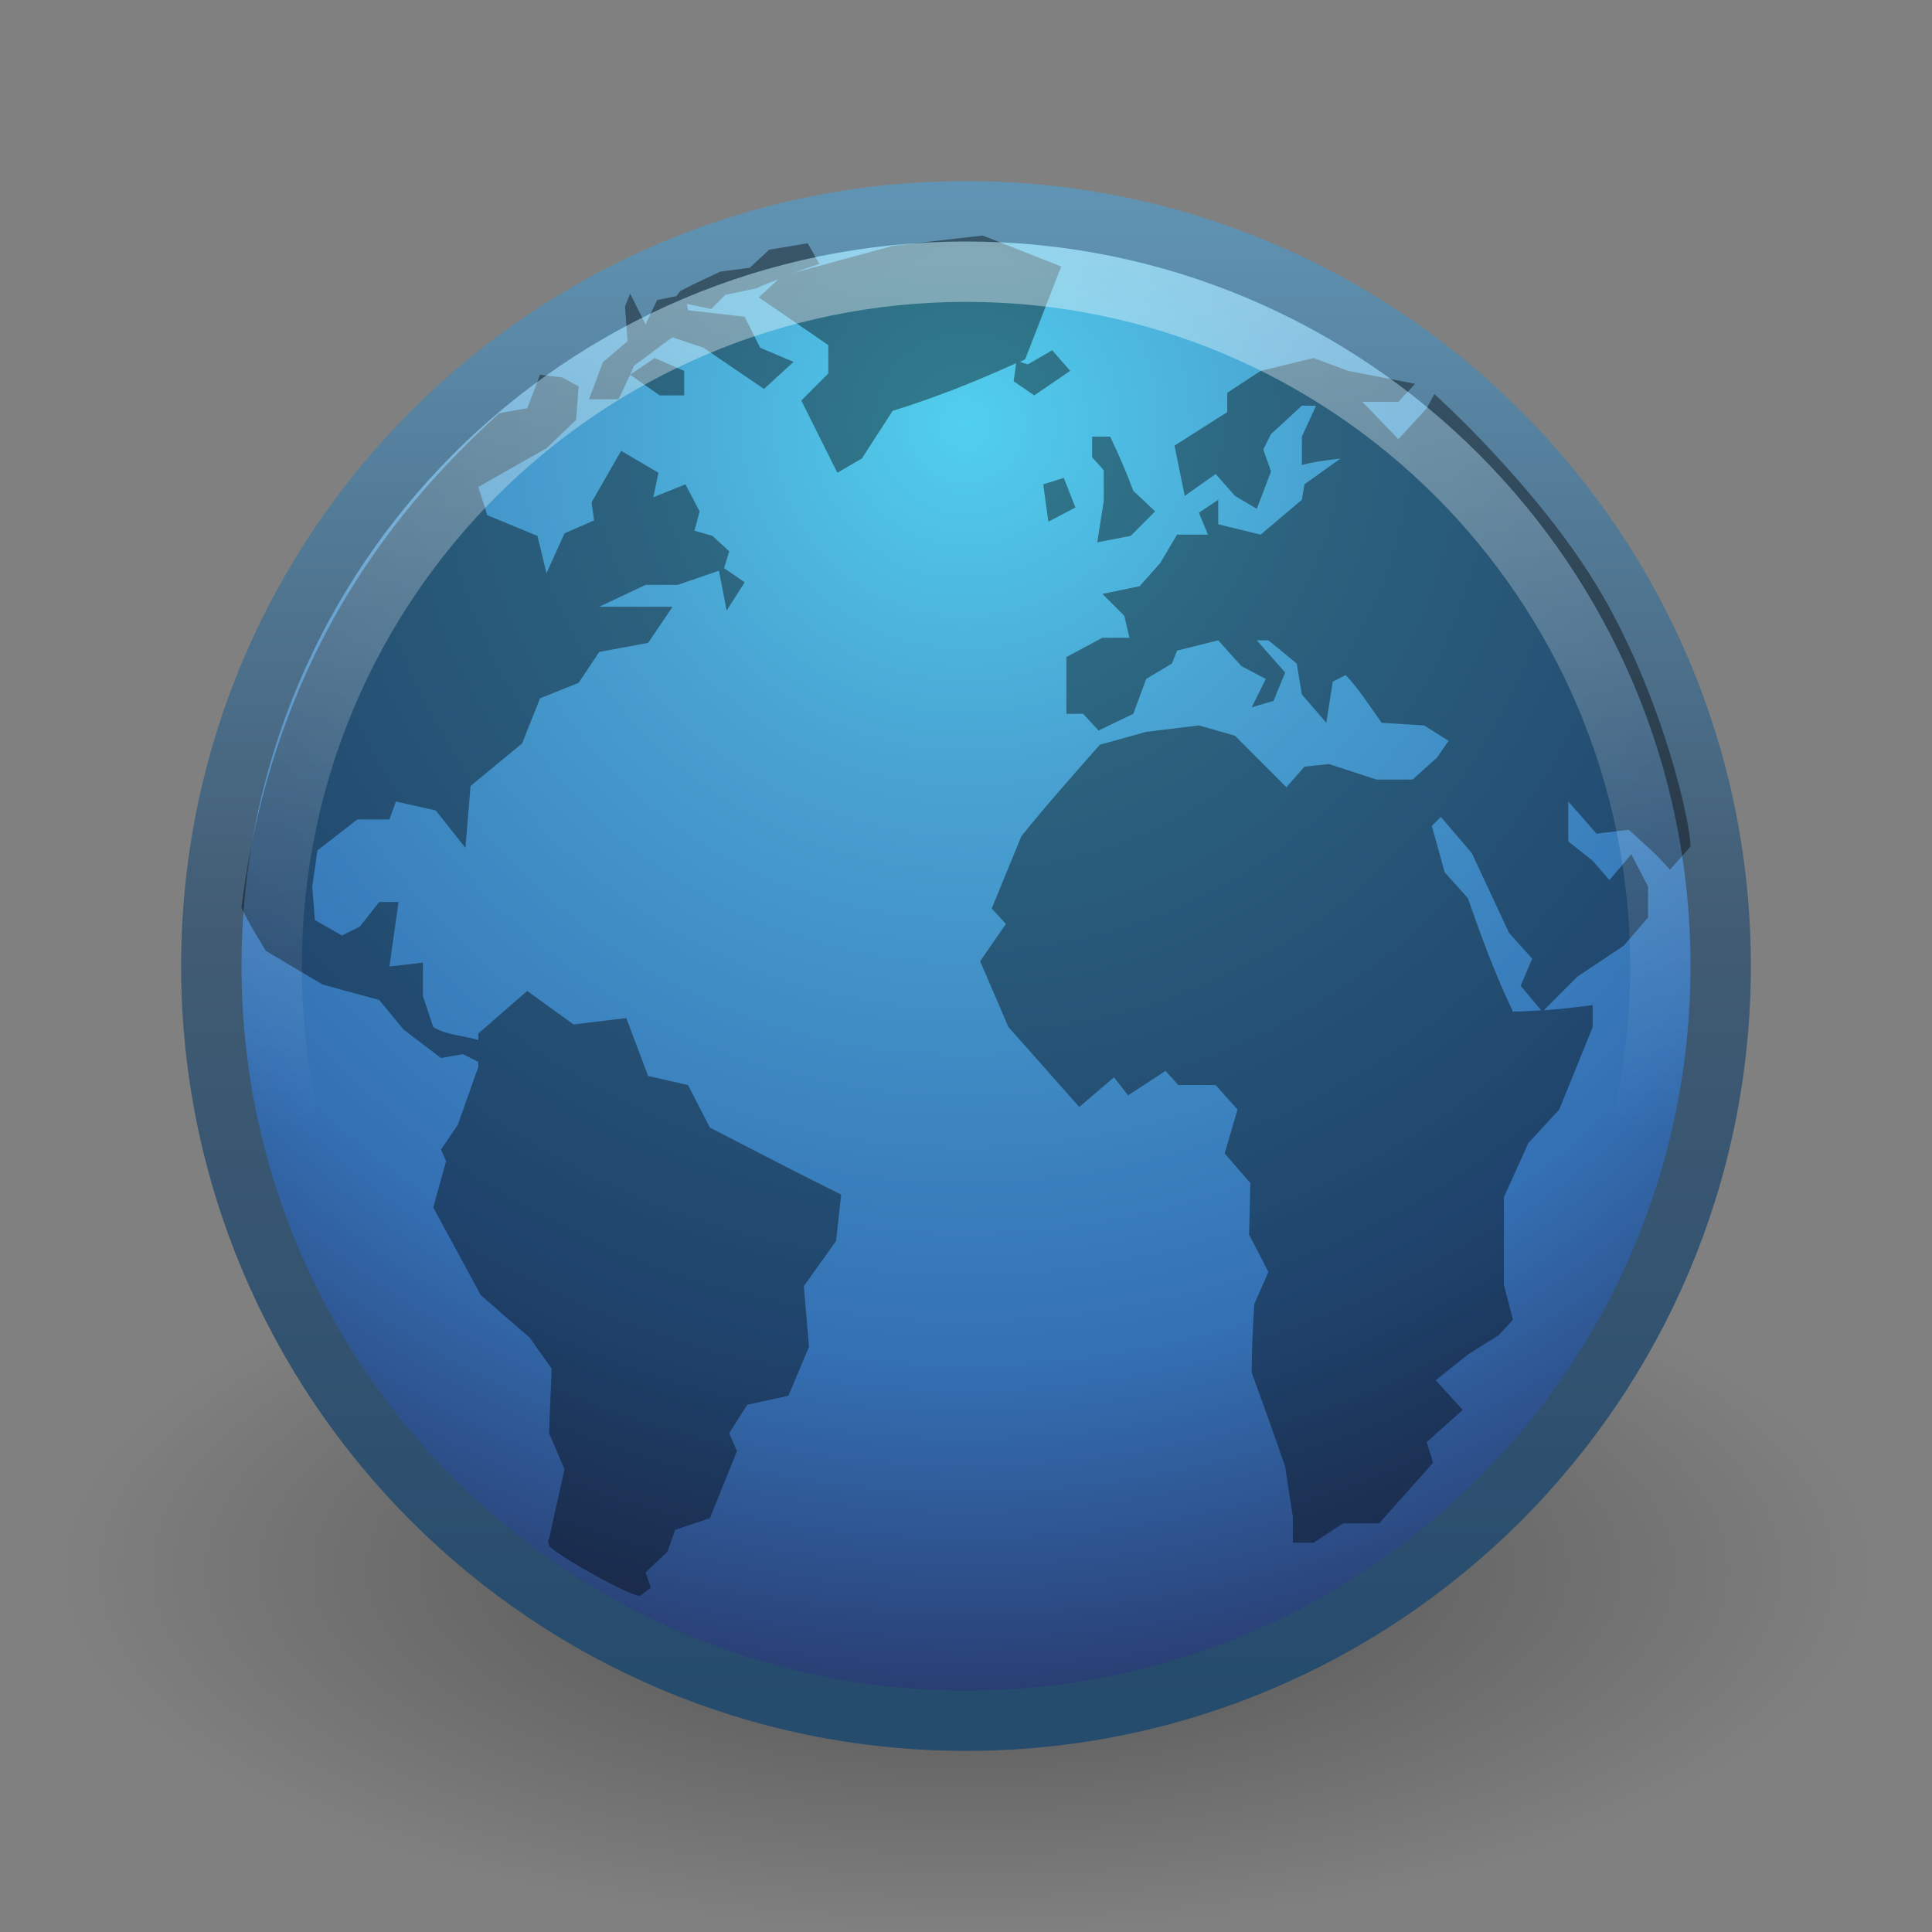 <?xml version="1.0" encoding="UTF-8" standalone="no"?>
<!-- Created with Inkscape (http://www.inkscape.org/) -->
<svg
   xmlns:svg="http://www.w3.org/2000/svg"
   xmlns="http://www.w3.org/2000/svg"
   xmlns:xlink="http://www.w3.org/1999/xlink"
   version="1.0"
   width="32"
   height="32"
   id="svg3218">
  <rect width="100%" height="100%" fill="#808080" stroke="none"/>
  <defs
     id="defs3220">
    <linearGradient
       id="linearGradient8838">
      <stop
         id="stop8840"
         style="stop-color:#000000;stop-opacity:1"
         offset="0" />
      <stop
         id="stop8842"
         style="stop-color:#000000;stop-opacity:0"
         offset="1" />
    </linearGradient>
    <radialGradient
       cx="62.625"
       cy="4.625"
       r="10.625"
       fx="62.625"
       fy="4.625"
       id="radialGradient2446"
       xlink:href="#linearGradient8838"
       gradientUnits="userSpaceOnUse"
       gradientTransform="matrix(1.412,0,0,0.565,-72.412,23.388)" />
    <linearGradient
       id="linearGradient3707-319-631">
      <stop
         id="stop4637"
         style="stop-color:#254b6d;stop-opacity:1"
         offset="0" />
      <stop
         id="stop4639"
         style="stop-color:#415b73;stop-opacity:1"
         offset="0.5" />
      <stop
         id="stop4641"
         style="stop-color:#6195b5;stop-opacity:1"
         offset="1" />
    </linearGradient>
    <linearGradient
       x1="20"
       y1="43"
       x2="20"
       y2="2.689"
       id="linearGradient2443"
       xlink:href="#linearGradient3707-319-631"
       gradientUnits="userSpaceOnUse"
       gradientTransform="matrix(0.628,0,0,0.628,0.673,1.173)" />
    <linearGradient
       id="linearGradient2867-449-88-871-390-598-476-591-434-148">
      <stop
         id="stop4627"
         style="stop-color:#51cfee;stop-opacity:1"
         offset="0" />
      <stop
         id="stop4629"
         style="stop-color:#49a3d2;stop-opacity:1"
         offset="0.262" />
      <stop
         id="stop4631"
         style="stop-color:#3470b4;stop-opacity:1"
         offset="0.705" />
      <stop
         id="stop4633"
         style="stop-color:#273567;stop-opacity:1"
         offset="1" />
    </linearGradient>
    <radialGradient
       cx="61.24"
       cy="-8.726"
       r="9.755"
       fx="61.24"
       fy="-8.726"
       id="radialGradient2441"
       xlink:href="#linearGradient2867-449-88-871-390-598-476-591-434-148"
       gradientUnits="userSpaceOnUse"
       gradientTransform="matrix(0,2.259,-2.259,0,-3.708,-131.307)" />
    <linearGradient
       id="linearGradient4873">
      <stop
         id="stop4875"
         style="stop-color:#ffffff;stop-opacity:1"
         offset="0" />
      <stop
         id="stop4877"
         style="stop-color:#ffffff;stop-opacity:0"
         offset="1" />
    </linearGradient>
    <linearGradient
       x1="62.2"
       y1="-12.489"
       x2="62.2"
       y2="-1.462"
       id="linearGradient2437"
       xlink:href="#linearGradient4873"
       gradientUnits="userSpaceOnUse"
       gradientTransform="matrix(1.315,0,0,1.315,-65.791,20.617)" />
  </defs>
  <g
     id="layer1">
    <path
       d="M 31,26 C 31,29.314 24.284,32 16,32 C 7.716,32 1,29.314 1,26 C 1,22.686 7.716,20 16,20 C 24.284,20 31,22.686 31,26 z"
       id="path8836"
       style="opacity:0.4;fill:url(#radialGradient2446);fill-opacity:1;fill-rule:evenodd;stroke:none;stroke-width:1;marker:none;visibility:visible;display:inline;overflow:visible" />
    <path
       d="M 28.5,16 C 28.5,22.903 22.903,28.5 16,28.5 C 9.097,28.5 3.5,22.903 3.5,16 C 3.5,9.096 9.097,3.5 16,3.5 C 22.903,3.5 28.5,9.096 28.5,16 L 28.5,16 z"
       id="path6495"
       style="fill:url(#radialGradient2441);fill-opacity:1;fill-rule:nonzero;stroke:url(#linearGradient2443);stroke-width:1;stroke-miterlimit:4;stroke-dasharray:none" />
    <path
       d="M 16.277,3.901 L 14.785,4.072 L 13.144,4.52 C 13.284,4.471 13.425,4.418 13.57,4.371 L 13.378,4.029 L 12.739,4.136 L 12.419,4.435 L 11.929,4.499 L 11.481,4.712 L 11.268,4.819 L 11.204,4.905 L 10.885,4.969 L 10.693,5.374 L 10.437,4.862 L 10.352,5.075 L 10.394,5.652 L 9.989,5.994 L 9.755,6.613 L 10.245,6.613 L 10.437,6.207 L 10.501,6.058 C 10.716,5.905 10.921,5.735 11.14,5.588 L 11.652,5.759 C 11.985,5.985 12.32,6.216 12.654,6.442 L 13.144,5.994 L 12.59,5.759 L 12.334,5.246 L 11.396,5.139 L 11.375,5.033 L 11.78,5.118 L 12.014,4.883 L 12.526,4.777 C 12.647,4.718 12.766,4.675 12.888,4.627 L 12.568,4.926 L 13.719,5.716 L 13.719,6.186 L 13.272,6.634 L 13.869,7.83 L 14.274,7.595 L 14.785,6.805 C 15.504,6.582 16.152,6.323 16.831,6.015 L 16.789,6.314 L 17.13,6.549 L 17.726,6.143 L 17.428,5.801 L 17.023,6.036 L 16.895,5.994 C 16.925,5.98 16.951,5.965 16.98,5.951 L 17.577,4.414 L 16.277,3.901 z M 10.437,6.207 L 10.927,6.549 L 11.332,6.549 L 11.332,6.143 L 10.842,5.93 L 10.437,6.207 L 10.437,6.207 z M 21.755,5.93 L 20.881,6.143 L 20.327,6.506 L 20.327,6.826 L 19.453,7.381 L 19.623,8.214 L 20.135,7.851 L 20.455,8.214 L 20.817,8.428 L 21.052,7.808 L 20.924,7.445 L 21.052,7.189 L 21.563,6.72 L 21.798,6.72 L 21.563,7.232 L 21.563,7.702 C 21.774,7.644 21.987,7.622 22.202,7.595 L 21.606,8.022 L 21.563,8.278 L 20.881,8.855 L 20.178,8.684 L 20.178,8.278 L 19.858,8.492 L 20.007,8.855 L 19.496,8.855 L 19.218,9.324 L 18.877,9.709 L 18.259,9.837 L 18.622,10.2 L 18.707,10.563 L 18.259,10.563 L 17.663,10.883 L 17.663,11.823 L 17.94,11.823 L 18.195,12.1 L 18.771,11.823 L 18.984,11.246 L 19.41,10.99 L 19.496,10.776 L 20.178,10.606 L 20.561,11.033 L 20.966,11.246 L 20.732,11.716 L 21.094,11.609 L 21.286,11.139 L 20.817,10.606 L 21.009,10.606 L 21.478,10.99 L 21.563,11.502 L 21.968,11.972 L 22.075,11.289 L 22.288,11.182 C 22.515,11.418 22.693,11.707 22.885,11.972 L 23.588,12.015 L 23.993,12.271 L 23.801,12.549 L 23.396,12.912 L 22.799,12.912 L 22.011,12.655 L 21.606,12.698 L 21.307,13.04 L 20.455,12.186 L 19.858,12.015 L 18.984,12.122 L 18.217,12.335 C 17.779,12.832 17.331,13.335 16.917,13.851 L 16.426,15.047 L 16.661,15.303 L 16.234,15.922 L 16.703,17.011 C 17.094,17.453 17.486,17.892 17.876,18.335 L 18.451,17.844 L 18.686,18.143 L 19.304,17.737 L 19.517,17.972 L 20.135,17.972 L 20.497,18.378 L 20.284,19.104 L 20.71,19.595 L 20.689,20.449 L 21.009,21.068 L 20.774,21.602 C 20.752,21.985 20.732,22.351 20.732,22.733 C 20.92,23.252 21.108,23.77 21.286,24.292 L 21.414,25.125 L 21.414,25.552 L 21.755,25.552 L 22.245,25.232 L 22.842,25.232 L 23.737,24.228 L 23.631,23.886 L 24.227,23.353 L 23.78,22.862 L 24.313,22.435 L 24.824,22.114 L 25.059,21.858 L 24.909,21.282 C 24.909,20.796 24.909,20.315 24.909,19.83 L 25.314,18.933 L 25.826,18.378 L 26.38,17.011 L 26.38,16.648 C 26.104,16.683 25.84,16.714 25.57,16.734 L 26.124,16.178 L 26.892,15.666 L 27.297,15.196 L 27.297,14.684 C 27.205,14.51 27.112,14.324 27.02,14.15 L 26.657,14.577 L 26.38,14.257 L 25.975,13.936 L 25.975,13.275 L 26.444,13.808 L 26.977,13.744 C 27.217,13.963 27.448,14.157 27.659,14.406 L 28,14.022 C 28,13.608 27.535,11.565 26.529,9.837 C 25.524,8.109 23.758,6.527 23.758,6.527 L 23.631,6.762 L 23.162,7.275 L 22.565,6.655 L 23.162,6.655 L 23.439,6.357 L 22.33,6.143 L 21.755,5.93 z M 8.945,6.207 L 8.732,6.762 C 8.732,6.762 8.359,6.824 8.263,6.848 C 7.04,7.976 4.574,10.425 4,15.025 C 4.023,15.132 4.405,15.751 4.405,15.751 L 5.343,16.307 L 6.281,16.563 L 6.686,17.054 L 7.304,17.524 L 7.666,17.46 L 7.922,17.588 L 7.922,17.673 L 7.581,18.634 L 7.304,19.04 L 7.389,19.232 L 7.176,20 L 7.964,21.452 L 8.774,22.157 L 9.137,22.669 L 9.094,23.737 L 9.35,24.335 L 9.094,25.488 C 9.094,25.488 9.06,25.478 9.094,25.595 C 9.129,25.711 10.519,26.493 10.607,26.427 C 10.696,26.36 10.778,26.299 10.778,26.299 L 10.693,26.043 L 11.055,25.701 L 11.183,25.338 L 11.758,25.146 L 12.206,24.036 L 12.078,23.737 L 12.377,23.267 L 13.059,23.118 L 13.4,22.306 L 13.314,21.303 L 13.847,20.556 L 13.933,19.787 C 13.201,19.424 12.484,19.051 11.758,18.677 L 11.396,17.972 L 10.735,17.822 L 10.373,16.862 L 9.499,16.968 L 8.732,16.413 L 7.922,17.118 L 7.922,17.225 C 7.679,17.154 7.392,17.144 7.176,17.011 L 7.005,16.499 L 7.005,15.944 L 6.451,16.008 C 6.496,15.654 6.555,15.294 6.6,14.94 L 6.281,14.94 L 5.961,15.346 L 5.663,15.495 L 5.215,15.239 L 5.172,14.684 L 5.258,14.086 L 5.918,13.573 L 6.451,13.573 L 6.558,13.275 L 7.218,13.424 L 7.709,14.043 L 7.794,13.018 L 8.647,12.314 L 8.945,11.566 L 9.584,11.31 L 9.925,10.798 L 10.735,10.648 L 11.14,10.05 C 10.739,10.05 10.326,10.05 9.925,10.05 L 10.693,9.687 L 11.226,9.687 L 11.908,9.453 L 12.036,10.114 L 12.334,9.645 L 11.993,9.41 L 12.078,9.132 L 11.801,8.876 L 11.503,8.791 L 11.588,8.47 L 11.353,8.022 L 10.821,8.236 L 10.906,7.83 L 10.288,7.467 L 9.798,8.321 L 9.84,8.62 L 9.35,8.833 L 9.052,9.495 L 8.902,8.876 L 8.071,8.534 L 7.922,8.065 L 9.052,7.424 L 9.542,6.954 L 9.584,6.399 L 9.307,6.25 L 8.945,6.207 L 8.945,6.207 z M 18.089,7.232 L 18.089,7.574 L 18.281,7.787 L 18.281,8.3 L 18.174,8.983 L 18.728,8.876 L 19.133,8.47 L 18.771,8.129 C 18.653,7.815 18.534,7.533 18.387,7.232 L 18.089,7.232 z M 17.62,7.915 L 17.279,8.022 L 17.364,8.641 L 17.812,8.406 L 17.62,7.915 L 17.62,7.915 z M 23.865,13.531 L 24.377,14.129 L 24.995,15.452 L 25.378,15.879 L 25.187,16.328 L 25.528,16.734 C 25.371,16.744 25.219,16.755 25.059,16.755 C 24.766,16.14 24.535,15.519 24.313,14.876 L 23.929,14.449 L 23.716,13.68 L 23.865,13.531 L 23.865,13.531 z"
       id="path6534"
       style="opacity:0.4;fill:#000000;fill-opacity:1;fill-rule:nonzero;stroke:none" />
    <path
       d="M 27.5,16 C 27.5,22.351 22.351,27.5 16,27.5 C 9.649,27.5 4.5,22.351 4.5,16 C 4.5,9.648 9.649,4.5 16,4.5 C 22.351,4.5 27.5,9.648 27.5,16 L 27.5,16 z"
       id="path8655"
       style="opacity:0.4;fill:none;stroke:url(#linearGradient2437);stroke-width:1;stroke-miterlimit:4;stroke-dasharray:none;stroke-opacity:1" />
  </g>
</svg>
